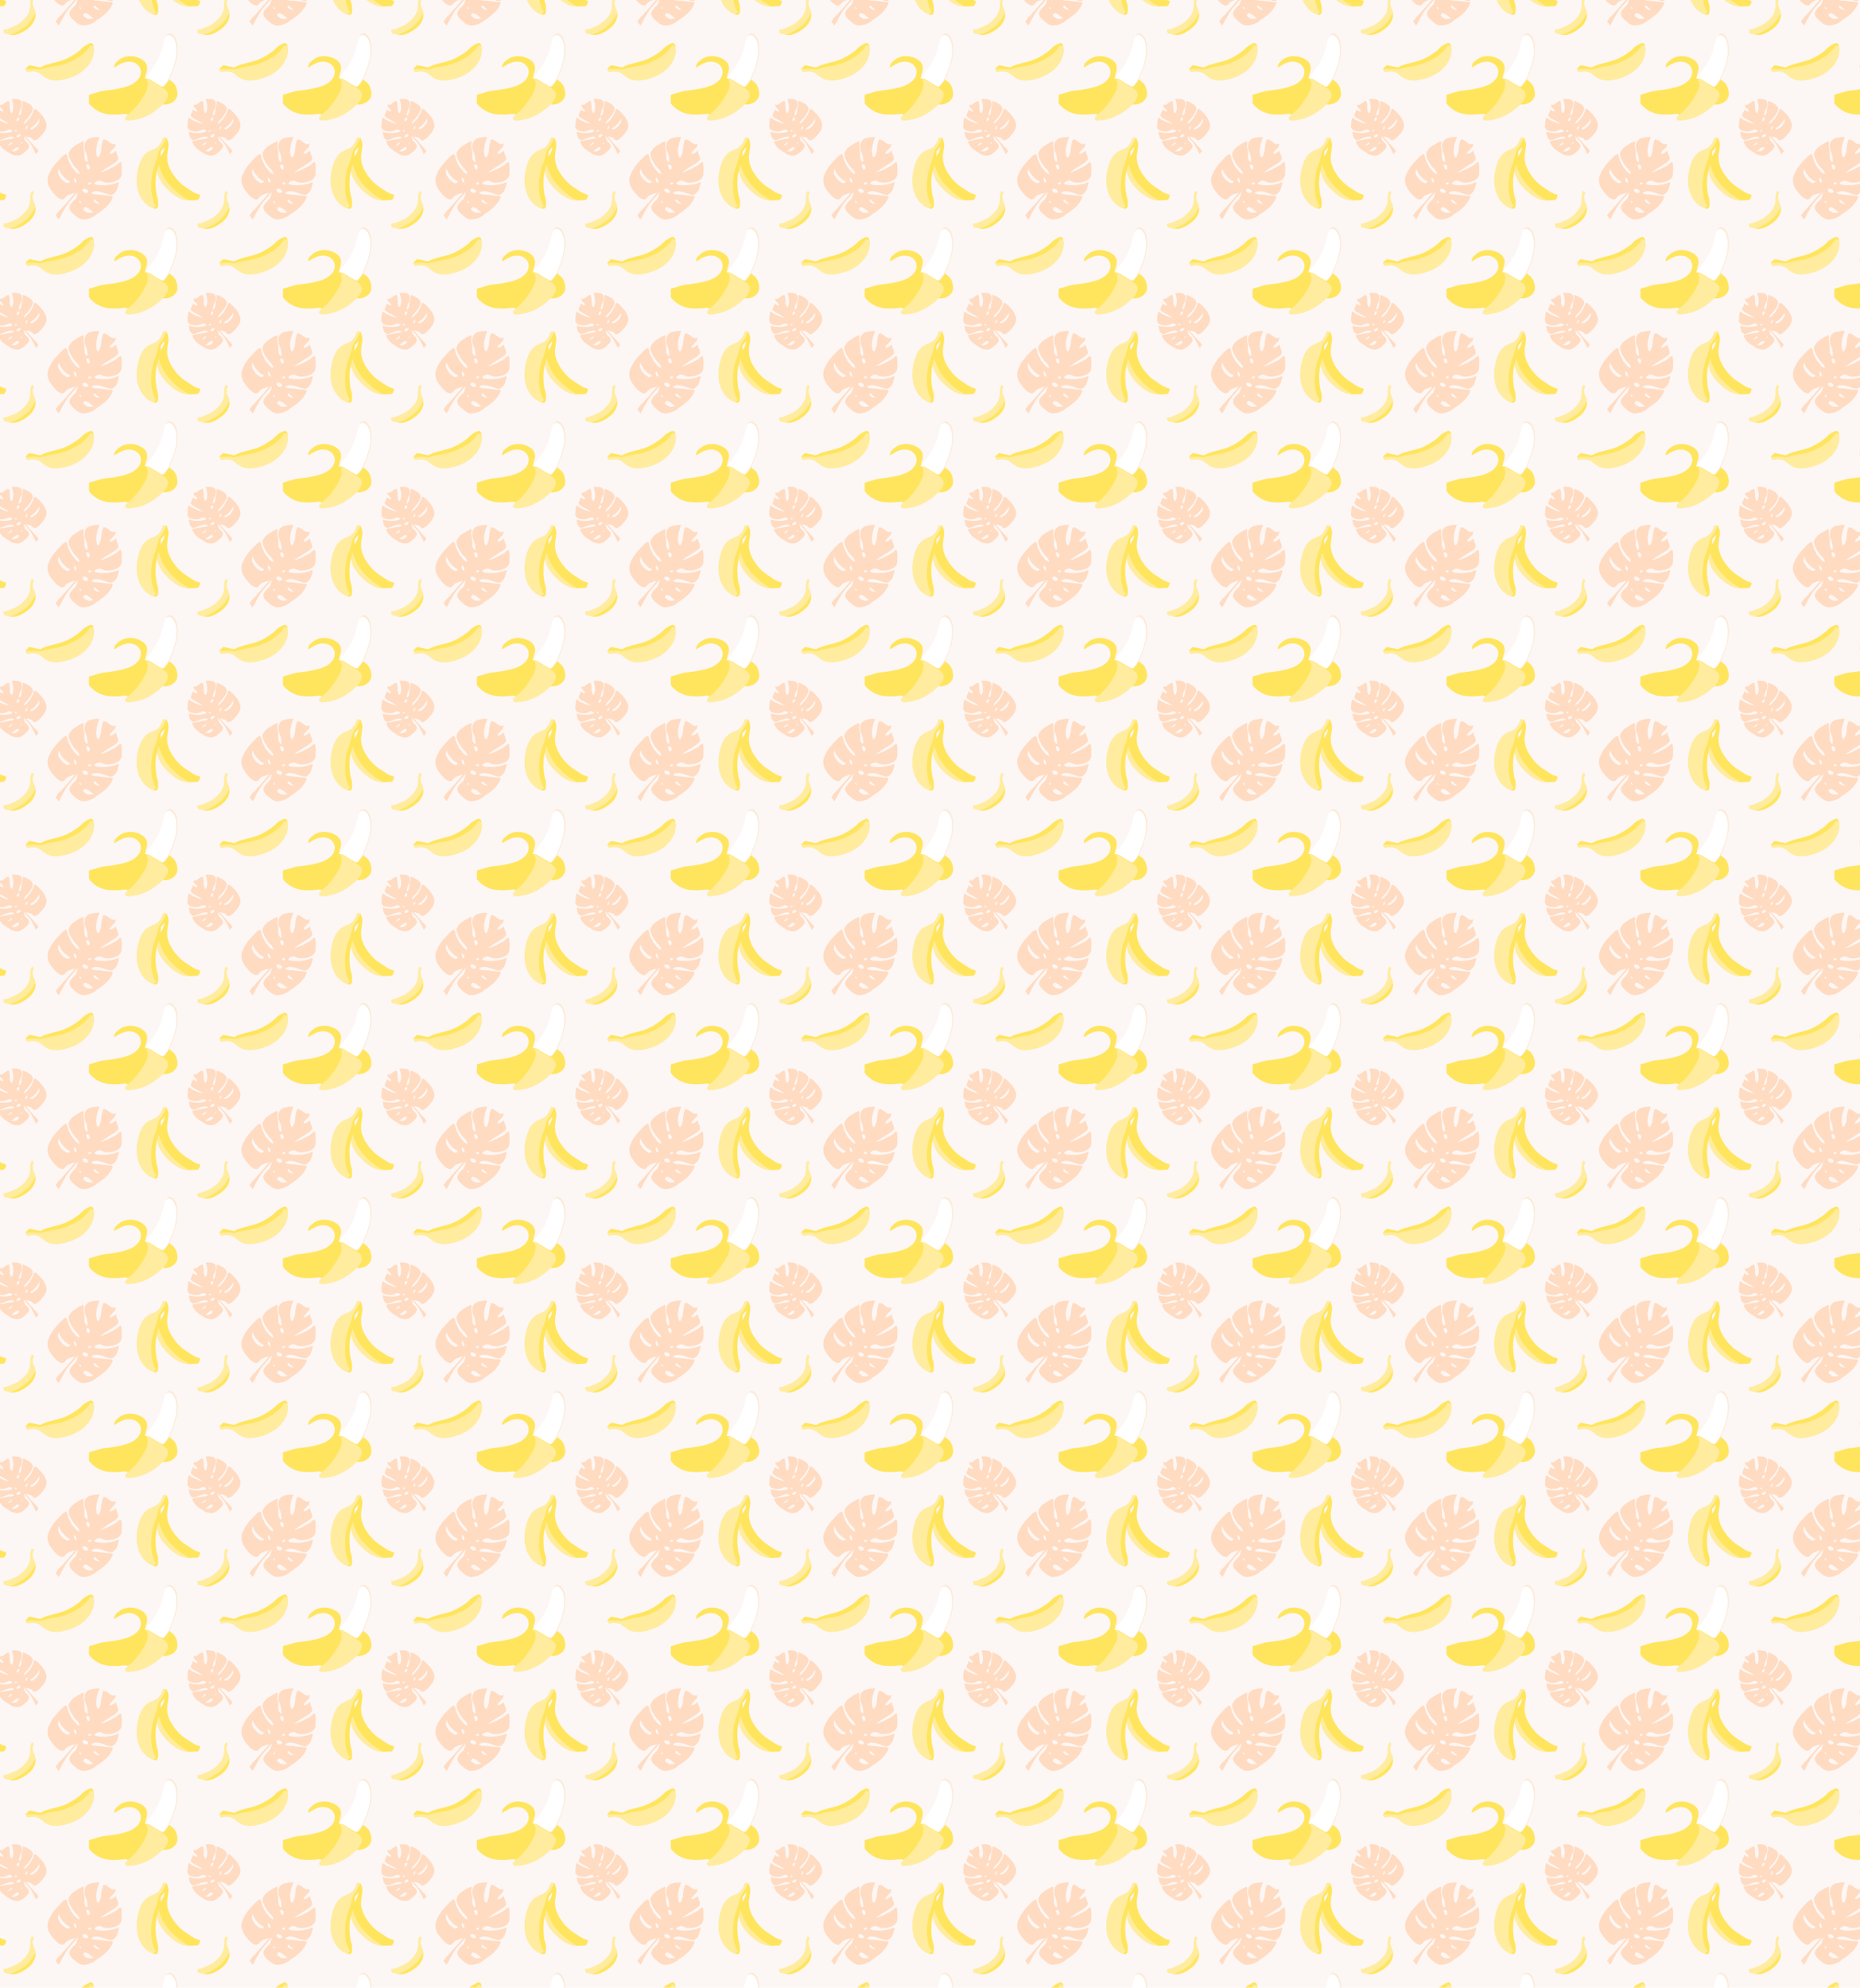 <svg xmlns="http://www.w3.org/2000/svg" xmlns:xlink="http://www.w3.org/1999/xlink" viewBox="0 0 3045.43 3254.56"><defs><style>.cls-1{fill:none;}.cls-2{fill:#fcf7f5;}.cls-3{fill:#ffdbc1;}.cls-4{fill:#ffe55d;}.cls-5{fill:#ffec9e;}.cls-6{fill:#fcead5;}.cls-7{fill:#fff;}.cls-8{fill:url(#New_Pattern_Swatch_13);}</style><pattern id="New_Pattern_Swatch_13" data-name="New Pattern Swatch 13" width="648" height="648" patternTransform="translate(55.72 -343.44) scale(0.49)" patternUnits="userSpaceOnUse" viewBox="0 0 648 648"><rect class="cls-1" width="648" height="648"/><rect class="cls-2" width="648" height="648"/><path class="cls-3" d="M95.36,97.35c-3.22,4.48-7.46,8-11.31,11.85-4.37,4.39-7.4,9.77-11.15,14.62a2,2,0,0,0,.31,3c3,2.26,4.75,5.47,6.63,8.58,1.76,2.91,2.61,3,4.39.15,3.74-6,6.69-12.5,10-18.75,2.79-5.23,6.22-10.17,8.93-15.38,9.58-18.4,24.44-32.55,37.5-48.16,1.83-2.18,3.63-4.38,5.78-7-.32,2.32-.28,4.35-.9,6.16-1.65,4.9-2.86,9.95-5.12,14.65a15.42,15.42,0,0,1-3.67,4.71c-5.88,5.38-11.55,10.94-15.54,18-1.84,3.24-3.34,7.07-2.64,10.27.68,3,1.57,6.49,3.66,9.34a54.64,54.64,0,0,0,10.45,11.39c5.36,4.16,9.87,9.32,16.06,12.52,5.06,2.61,10,5.09,15.88,4.94,14.3-.38,27.17-5.15,39-12.83,2.36-1.52,3.76-4.28,6.43-5.5a4.5,4.5,0,0,1,2.75-1.58l0-.06a229.31,229.31,0,0,0,25.09-18.9c1.87-1.61,3.63-3.36,5.44-5l1.55-1.68,3.36-4,3.91-5c3.9-5.7,7.87-11.36,10.26-17.93,1.64-4.5,1-5.72-3.78-6.13-9.46-.83-18.92-1.6-28.34-2.8a234.15,234.15,0,0,0-25.79-2.3,25.92,25.92,0,0,1-11-3.07c-.77-.39-2.09-.49-2-1.75.1-1,1.07-1.51,1.92-2a27.47,27.47,0,0,1,16.82-3.71,82.07,82.07,0,0,1,21,4.69c5.57,2.09,11.29,3.75,16.94,5.6,11.16,3.65,15.29,1.52,23.87-7.79,3.77-4.09,5.75-9.18,7.21-14.61,1.32-4.89,3-9.67,3.95-14.67.44-2.31-.44-3.33-2.82-3.07a5.09,5.09,0,0,0-1.88.58c-8,4.57-17,5.66-25.85,7.27-13.19,2.4-26.35,2-39.57.68a27.1,27.1,0,0,1-9.55-2.92c-2.1-1.06-1.75-2.13-.81-3.55,2.13-3.24,5.71-4.4,8.91-6.06,5.32-2.75,10.68-1.57,15.49.89,9.78,5,19.94,5,30.31,3.24A64,64,0,0,0,279.25,7,27.38,27.38,0,0,0,292.63-11.2a2.85,2.85,0,0,1-.17-2.85l.05-.21c0-.24.07-.49.11-.73l.21,0-.21.07a.58.58,0,0,1,.19-.85q0-6.32-.07-12.61l0-.88h0c-.34-.6-.09-.72.48-.58a.5.5,0,0,1,.19-.24l-.08-.9v0c-1-2.35,0-4.77-.27-7.15a.32.32,0,0,1-.13-.38,26.61,26.61,0,0,1-.39-3.54c0-2-1-4-.06-6.08v.06c-1-.79-.79-1.88-.74-2.92-1.41-2.79-2.43-3.1-5-1.71-3.65,2-6.31,5.12-9.45,7.68-6,4.94-13.17,7.81-19.91,11.44-1.58.85-3.17,1.67-4.75,2.5a11.38,11.38,0,0,1-5.21,2.52.37.37,0,0,1-.36.24.54.54,0,0,1-.77.25h0A4.14,4.14,0,0,1,243.85-27a.44.44,0,0,1-.37.23l-.82.32a.38.38,0,0,1-.34.22l-.86.34a.27.27,0,0,1-.3.19l-.88.33-.71.59a.49.49,0,0,1-.77.2h0l-.7.18-1.26.43a1.61,1.61,0,0,1-1.51.5l-.24.09-.07,0-1.36.48a10.57,10.57,0,0,1-4.42,1.72.38.38,0,0,1-.4.2c-1.86.87-3.71,1.76-6.12,1.41A13,13,0,0,1,228-23.71l.63-.48,6.9-4.9,0,0a8.58,8.58,0,0,1,3.66-2.5c7.47-5,15.39-9.36,22.84-14.46,3.92-2.68,8.33-4.78,11.79-8,4-3.73,9.24-7.06,7.43-14a66.77,66.77,0,0,0-2.79-9c-1.61-3.85-3.62-7.56-3.51-11.9,0-1.08-.8-1.5-1.51-1.86s-1.39.13-2,.74A32.16,32.16,0,0,1,258-81.73a11.52,11.52,0,0,1-2.8.51c-2.34.13-3.08-.81-2.11-2.9a20.65,20.65,0,0,1,6.48-8.47c1.76-1.28,2.94-3.33,4.44-5a45.58,45.58,0,0,1,5.14-4.77c1.29-1,2.53-2.27,2.3-4.3-.25-2.22,1.15-4.11,1.48-6.24s-.28-2.59-2.12-1.81c-6.2,2.67-11.36.69-16.42-3.17-4.54-3.46-9-7.07-14.27-9.51-.61-.28-1.22-.55-1.84-.8-5.18-2.11-7.15-1.32-8.74,3.88A137.9,137.9,0,0,0,224.31-95a58.76,58.76,0,0,1-6.44,22.23c-.76,1.48-1.42,3.43-3.55,3.31-2.32-.12-3.52-1.85-4.13-3.88a61.78,61.78,0,0,1-2-25.35,133.47,133.47,0,0,1,9.49-35.43c.56-1.35.72-2.3-.35-3.31l-12,.51-.78,0c-5.68,1.06-11.42,1.8-17,3.41l-.59.22c-6.55,1.72-10.76,6.48-14.89,11.36l-.56,1c-3,7.51-3.41,15.27-2.23,23.18v0l.24,1.23v0l.18.85v0l.78,2.75,0,.06q.85,2.37,1.73,4.74a3.07,3.07,0,0,1,.84,1.84l.49,1.3v0a10.71,10.71,0,0,1,1.56,4.41v0a1.2,1.2,0,0,1,.4,1.23h0a2.59,2.59,0,0,1,.59,2l.18.77a4.26,4.26,0,0,1,.67,2.84h0a3.62,3.62,0,0,1,.45,2.39l-.19-.09.19.1a5.83,5.83,0,0,1,.47,2.88,32.65,32.65,0,0,1,.8,8.24c0,2.2.84,5.88-.92,6.24-2.44.51-4.54-2.26-6-4.57-.21-.32-.4-.65-.59-1-2.94-4.92-2.93-10.35-2.72-15.82a1.28,1.28,0,0,1,0-1.31l.19-.14-.2.13a6.25,6.25,0,0,1-.06-3.24v0l-.27-4.45,0-.06-.07-.78.15,0h-.16l0-.8.14-.12-.16.1a2.16,2.16,0,0,1-.06-1.71l0-.62v-1c-.09-.46.1-.62.55-.52l-.07-.06c-1.36-.45-.62-1.62-.84-2.46l-.19-1.28,0-.23-.1-1v0l-.2-.77.14-.09-.16.06L166.82-97l-.13-.65a39,39,0,0,1-.6-18v0l-.13-2h0c0-.32-.08-.65-.11-1-.1-.63-.21-1.26-.28-1.89-.25-2.21-1.23-3.21-3.48-2.15-3.45,2.36-7.31,3.92-11,5.83l-1.08.61-13.27,8.19-.68.47-.43.39a6.33,6.33,0,0,1-1.07.94c-7.52,4.13-12.27,10.83-16.6,17.91-2.5,4.08-2.81,8.51-1.75,13.06,1.94,8.3,5.59,15.88,10,23.14,4.83,8,10.18,15.49,17.1,21.9a32.83,32.83,0,0,1,8.16,12.76c.4,1.06.87,2.46,0,3.29s-2.18,0-3.16-.49a31,31,0,0,1-12.26-10.2,88.25,88.25,0,0,0-8.64-10.35c-1.69-1.76-2.55-3.93-3.6-6-2.21-4.47-4.42-8.94-6.73-13.36C114.35-60,113-65.78,111.7-71.58c-.61-2.68-.93-5.48-3.19-7.54-1.45-1.32-2.56-1.37-4.29-.38-6.94,4-12.31,9.76-17.69,15.48C78.31-55.28,70-46.61,63.07-36.77A133.11,133.11,0,0,0,46.92-5.49,39.28,39.28,0,0,0,45.71.69l0,0C44.06,13.51,47.3,25.19,54.31,35.9A140.36,140.36,0,0,0,77,62.9l1,.79a77.15,77.15,0,0,0,6.64,4.54c6.63,3.63,13.76,5.41,19.9-3.25a23.32,23.32,0,0,1,8.18-7.09,2,2,0,0,1,1.59-1l1.12-.56a1.24,1.24,0,0,1,1.2-.51,15.29,15.29,0,0,1,5.16-1.82h0c5.34-2.89,11.58-2.87,16.94-5.8-13.48,14.9-25.86,30.41-39.61,44.69-.87,1-1.74,2.1-2.62,3.14ZM81.66-31.35a7.13,7.13,0,0,1,2.48,3.74c2.72,6.5,5.86,12.69,10.63,18C100-3.84,104.83,2.46,112,6.24a52.35,52.35,0,0,1,6.32,4c2.84,2.06,2.68,3.26-.34,4.89-4.67,2.51-9.08,2.54-13.22-1.15a21.61,21.61,0,0,0-3.27-2.34c-10-6-15.33-15.55-20.28-25.48a7.77,7.77,0,0,1-.74-3.05C80.23-21.69,81.3-26.33,81.66-31.35Zm85.67,139.76c-1.46-1.39-3.55-2.43-2.72-4.72a17.4,17.4,0,0,1,2.88-5.55A3.43,3.43,0,0,1,171,96.66c2.76.74,5.6,1.34,8.12,2.8,6.5,3.76,11.76,9.18,17.94,13.38,1.12.76,1.26,1.38-.31,1.78A42.89,42.89,0,0,1,181.12,116C175.38,115.34,171.81,111,167.33,108.41Zm-.86-61.24a13.42,13.42,0,0,1-3.54-3.94c-2-3.79.3-8,4.53-7.75,5.1.31,9.77,2,12.65,6.7a4.68,4.68,0,0,1-2.76,7.13C173.4,50.31,169.54,50.15,166.47,47.17Zm9-91.48c1.63-2,4.5-2,6.9.16,3.6,3.22,5,7.15,3.6,11.91-.51,1.68-1.17,3.45-3.09,3.74A4.69,4.69,0,0,1,178-30.85a30.81,30.81,0,0,1-3.51-10A4.15,4.15,0,0,1,175.48-44.31ZM219.76,85.93c-7.42.39-13-2.11-18.08-6.2a9.13,9.13,0,0,1-2-2.42c-1.35-2.28-.13-4.25,1.37-5.66,1.32-1.23,2.25.67,3.16,1.37C209.35,77,213.85,81.76,219.76,85.93ZM137.45,14.19c-3.38-3.22-4.26-8-3.71-13.15.1-.88-.09-2.08,1.07-2.39s1.81.49,2.47,1.19c3.47,3.73,4.69,8.25,4.59,13.21a2.28,2.28,0,0,1-1.26,2.37C139.49,15.92,138.79,15.38,137.45,14.19ZM182,16.48c2-2.26,6.54-3.18,8.2-1.51,1.42,1.42,1.08,3,0,4.4-1.73,2.26-6.29,3-8,1.2C181,19.42,180.53,18,182,16.48Zm-29.53,58.7c1.66,1.47,3.44,2.77,4.53,4.71.65,1.15.77,2.54-.36,3.4s-2-.29-2.74-.89C151.63,80.61,151.17,78.22,152.48,75.18Z"/><path class="cls-3" d="M95.36,745.35c-3.22,4.48-7.46,8-11.31,11.85-4.37,4.39-7.4,9.77-11.15,14.62a2,2,0,0,0,.31,3c3,2.26,4.75,5.47,6.63,8.58,1.76,2.91,2.61,3,4.39.15,3.74-6,6.69-12.5,10-18.75,2.79-5.23,6.22-10.17,8.93-15.38,9.58-18.4,24.44-32.55,37.5-48.16,1.83-2.18,3.63-4.38,5.78-7-.32,2.32-.28,4.35-.9,6.16-1.65,4.9-2.86,10-5.12,14.65a15.42,15.42,0,0,1-3.67,4.71c-5.88,5.38-11.55,10.94-15.54,18-1.84,3.24-3.34,7.07-2.64,10.27.68,3,1.57,6.49,3.66,9.34a54.64,54.64,0,0,0,10.45,11.39c5.36,4.16,9.87,9.32,16.06,12.52,5.06,2.61,10,5.09,15.88,4.94,14.3-.38,27.17-5.15,39-12.83,2.36-1.52,3.76-4.28,6.43-5.5a4.5,4.5,0,0,1,2.75-1.58l0-.06a229.31,229.31,0,0,0,25.09-18.9c1.87-1.61,3.63-3.36,5.44-5l1.55-1.68,3.36-4,3.91-5c3.9-5.7,7.87-11.36,10.26-17.93,1.64-4.5,1-5.72-3.78-6.13-9.46-.83-18.92-1.6-28.34-2.8a234.15,234.15,0,0,0-25.79-2.3,25.92,25.92,0,0,1-11-3.07c-.77-.39-2.09-.49-2-1.75.1-1,1.07-1.51,1.92-2a27.47,27.47,0,0,1,16.82-3.71,82.07,82.07,0,0,1,21,4.69c5.57,2.09,11.29,3.75,16.94,5.6,11.16,3.65,15.29,1.52,23.87-7.79,3.77-4.09,5.75-9.18,7.21-14.61,1.32-4.89,3-9.67,3.95-14.67.44-2.31-.44-3.33-2.82-3.07a5.09,5.09,0,0,0-1.88.58c-8,4.57-17,5.66-25.85,7.27-13.19,2.4-26.35,2-39.57.68a27.1,27.1,0,0,1-9.55-2.92c-2.1-1.06-1.75-2.13-.81-3.55,2.13-3.24,5.71-4.4,8.91-6.06,5.32-2.75,10.68-1.57,15.49.89,9.78,5,19.94,5,30.31,3.24A64,64,0,0,0,279.25,655a27.38,27.38,0,0,0,13.38-18.16,2.85,2.85,0,0,1-.17-2.85l.05-.21c0-.24.07-.49.11-.73l.21,0-.21.07a.58.58,0,0,1,.19-.85q0-6.31-.07-12.61l0-.88h0c-.34-.6-.09-.72.48-.58a.5.5,0,0,1,.19-.24l-.08-.9v0c-1-2.35,0-4.77-.27-7.15a.32.32,0,0,1-.13-.38,26.61,26.61,0,0,1-.39-3.54c0-2-1-4.05-.06-6.08v.06c-1-.79-.79-1.88-.74-2.92-1.41-2.79-2.43-3.1-5-1.71-3.65,2-6.31,5.12-9.45,7.68-6,4.94-13.17,7.81-19.91,11.44-1.58.85-3.17,1.67-4.75,2.5a11.38,11.38,0,0,1-5.21,2.52.37.37,0,0,1-.36.24.54.54,0,0,1-.77.25h0a4.14,4.14,0,0,1-2.42,1.06.44.44,0,0,1-.37.23l-.82.32a.38.38,0,0,1-.34.22l-.86.34a.27.27,0,0,1-.3.19l-.88.33-.71.59a.49.49,0,0,1-.77.2h0l-.7.18-1.26.43a1.61,1.61,0,0,1-1.51.5l-.24.09-.07,0-1.36.48a10.57,10.57,0,0,1-4.42,1.72.38.38,0,0,1-.4.2c-1.86.87-3.71,1.76-6.12,1.41a13,13,0,0,1,5.22-4.16l.63-.48,6.9-4.9,0,0a8.58,8.58,0,0,1,3.66-2.5c7.47-5,15.39-9.36,22.84-14.46,3.92-2.68,8.33-4.78,11.79-8,4-3.73,9.24-7.06,7.43-14a66.77,66.77,0,0,0-2.79-9c-1.61-3.85-3.62-7.56-3.51-11.9,0-1.08-.8-1.5-1.51-1.86s-1.39.13-2,.74A32.16,32.16,0,0,1,258,566.27a11.52,11.52,0,0,1-2.8.51c-2.34.13-3.08-.81-2.11-2.9a20.65,20.65,0,0,1,6.48-8.47c1.76-1.28,2.94-3.33,4.44-5a45.58,45.58,0,0,1,5.14-4.77c1.29-1,2.53-2.27,2.3-4.3-.25-2.22,1.15-4.11,1.48-6.24s-.28-2.59-2.12-1.81c-6.2,2.67-11.36.69-16.42-3.17-4.54-3.46-9-7.07-14.27-9.51-.61-.28-1.22-.55-1.84-.8-5.18-2.11-7.15-1.32-8.74,3.88A137.9,137.9,0,0,0,224.31,553a58.76,58.76,0,0,1-6.44,22.23c-.76,1.48-1.42,3.43-3.55,3.31-2.32-.12-3.52-1.85-4.13-3.88a61.78,61.78,0,0,1-2-25.35,133.47,133.47,0,0,1,9.49-35.43c.56-1.35.72-2.3-.35-3.31l-12,.51-.78.05c-5.68,1.06-11.42,1.8-17,3.41l-.59.22c-6.55,1.72-10.76,6.48-14.89,11.36l-.56,1c-3,7.51-3.41,15.27-2.23,23.18v0l.24,1.23v0l.18.85v0l.78,2.75,0,.06q.85,2.37,1.73,4.74a3.07,3.07,0,0,1,.84,1.84l.49,1.3v0a10.71,10.71,0,0,1,1.56,4.41v-.05a1.2,1.2,0,0,1,.4,1.23h0a2.59,2.59,0,0,1,.59,2l.18.77a4.26,4.26,0,0,1,.67,2.84h0a3.62,3.62,0,0,1,.45,2.39l-.19-.09.19.1a5.83,5.83,0,0,1,.47,2.88,32.65,32.65,0,0,1,.8,8.24c0,2.2.84,5.88-.92,6.24-2.44.51-4.54-2.26-6-4.57-.21-.32-.4-.65-.59-1-2.94-4.92-2.93-10.35-2.72-15.82a1.28,1.28,0,0,1,0-1.31l.19-.14-.2.13a6.25,6.25,0,0,1-.06-3.24v0l-.27-4.45,0-.06-.07-.78.15,0h-.16l0-.8.14-.12-.16.1a2.16,2.16,0,0,1-.06-1.71l0-.62v-1c-.09-.46.1-.62.55-.52l-.07-.06c-1.36-.45-.62-1.62-.84-2.46l-.19-1.28,0-.23-.1-1v.05l-.2-.77.14-.09-.16.06-.27-1.29-.13-.65a39,39,0,0,1-.6-18v0l-.13-2h0c0-.32-.08-.65-.11-1-.1-.63-.21-1.26-.28-1.89-.25-2.21-1.23-3.21-3.48-2.15-3.45,2.36-7.31,3.92-11,5.83l-1.08.61-13.27,8.19-.68.47-.43.39a6.33,6.33,0,0,1-1.07.94c-7.52,4.13-12.27,10.83-16.6,17.91-2.5,4.08-2.81,8.51-1.75,13.06,1.94,8.3,5.59,15.88,10,23.14,4.83,8,10.18,15.49,17.1,21.9a32.83,32.83,0,0,1,8.16,12.76c.4,1.06.87,2.46,0,3.29s-2.18,0-3.16-.49a31,31,0,0,1-12.26-10.2,88.25,88.25,0,0,0-8.64-10.35c-1.69-1.76-2.55-3.93-3.6-6-2.21-4.47-4.42-8.94-6.73-13.36-2.8-5.34-4.11-11.12-5.45-16.92-.61-2.68-.93-5.48-3.19-7.54-1.45-1.32-2.56-1.37-4.29-.38-6.94,4-12.31,9.76-17.69,15.48-8.22,8.74-16.52,17.41-23.46,27.25a133.11,133.11,0,0,0-16.15,31.28,39.28,39.28,0,0,0-1.21,6.18l0,0c-1.63,12.84,1.61,24.52,8.62,35.23A140.36,140.36,0,0,0,77,710.9l1,.79a77.15,77.15,0,0,0,6.64,4.54c6.63,3.63,13.76,5.41,19.9-3.25a23.32,23.32,0,0,1,8.18-7.09,2,2,0,0,1,1.59-.95l1.12-.56a1.24,1.24,0,0,1,1.2-.51,15.29,15.29,0,0,1,5.16-1.82h0c5.34-2.89,11.58-2.87,16.94-5.8-13.48,14.9-25.86,30.41-39.61,44.69-.87,1.05-1.74,2.1-2.62,3.14Zm-13.7-128.7a7.13,7.13,0,0,1,2.48,3.74c2.72,6.5,5.86,12.69,10.63,18,5.27,5.81,10.06,12.11,17.21,15.89a52.35,52.35,0,0,1,6.32,4c2.84,2.06,2.68,3.26-.34,4.89-4.67,2.51-9.08,2.54-13.22-1.15a21.61,21.61,0,0,0-3.27-2.34c-10-6-15.33-15.55-20.28-25.48a7.77,7.77,0,0,1-.74-3C80.23,626.31,81.3,621.67,81.66,616.65Zm85.67,139.76c-1.46-1.39-3.55-2.43-2.72-4.72a17.4,17.4,0,0,1,2.88-5.55,3.43,3.43,0,0,1,3.51-1.48c2.76.74,5.6,1.34,8.12,2.8,6.5,3.76,11.76,9.18,17.94,13.38,1.12.76,1.26,1.38-.31,1.78A42.89,42.89,0,0,1,181.12,764C175.38,763.34,171.81,759,167.33,756.41Zm-.86-61.24a13.42,13.42,0,0,1-3.54-3.94c-2-3.79.3-8,4.53-7.75,5.1.31,9.77,2,12.65,6.7a4.68,4.68,0,0,1-2.76,7.13C173.4,698.31,169.54,698.15,166.47,695.17Zm9-91.48c1.63-2,4.5-2,6.9.16,3.6,3.22,5,7.15,3.6,11.91-.51,1.68-1.17,3.45-3.09,3.74a4.69,4.69,0,0,1-4.89-2.35,30.81,30.81,0,0,1-3.51-10A4.15,4.15,0,0,1,175.48,603.69Zm44.28,130.24c-7.42.39-13-2.11-18.08-6.2a9.13,9.13,0,0,1-2-2.42c-1.35-2.28-.13-4.25,1.37-5.66,1.32-1.23,2.25.67,3.16,1.37C209.35,725,213.85,729.76,219.76,733.93Zm-82.31-71.74c-3.38-3.22-4.26-8-3.71-13.15.1-.88-.09-2.08,1.07-2.39s1.81.49,2.47,1.19c3.47,3.73,4.69,8.25,4.59,13.21a2.28,2.28,0,0,1-1.26,2.37C139.49,663.92,138.79,663.38,137.45,662.19ZM182,664.48c2-2.26,6.54-3.18,8.2-1.51,1.42,1.42,1.08,3,0,4.4-1.73,2.26-6.29,3-8,1.2C181,667.42,180.53,666,182,664.48Zm-29.53,58.7c1.66,1.47,3.44,2.77,4.53,4.71.65,1.15.77,2.54-.36,3.4s-2-.29-2.74-.89C151.63,728.61,151.17,726.22,152.48,723.18Z"/><path class="cls-3" d="M-.76,539.16l-1.7-2c-9-9.12-17-19.19-25.81-28.75,3.69,1.71,8.18,1.32,11.85,3h0a9.64,9.64,0,0,1,3.6,1,.8.8,0,0,1,.84.28l.77.32a1.19,1.19,0,0,1,1.08.57A12.87,12.87,0,0,1-4.7,518c3.9,5.66,9.15,4,14.15,1,1.76-1,3.37-2.37,5.05-3.57l.75-.61a126.67,126.67,0,0,0,18-20.22c5.7-7.89,8.75-16.24,8.36-25.1l0,0a23.42,23.42,0,0,0-.49-4.24,74.72,74.72,0,0,0-9.72-20.83c-4.4-6.44-9.86-12-15.24-17.57-3.53-3.66-7-7.35-11.81-9.72a2.39,2.39,0,0,0-3.11.53c-1.75,1.57-2.15,3.54-2.76,5.45a55,55,0,0,1-4.95,12.13c-1.94,3.23-3.8,6.48-5.67,9.73a19.81,19.81,0,0,1-3,4.43A79.73,79.73,0,0,0-22,457.19a28.16,28.16,0,0,1-9.45,7.86c-.73.39-1.68,1.16-2.31.54s-.11-1.54.24-2.3a28.65,28.65,0,0,1,6.66-9.39,89.61,89.61,0,0,0,13.65-16.32,66.49,66.49,0,0,0,8.6-16.75c1-3.24,1.09-6.31-.46-9-2.69-4.67-5.7-9.05-10.87-11.48a3.28,3.28,0,0,1-.71-.58l-.29-.25-.46-.29-9-4.9-.75-.36a60,60,0,0,1-7.57-3.39c-1.56-.61-2.32.15-2.63,1.71-.09.44-.21.89-.32,1.33,0,.23-.09.46-.14.69h0L-38,395.7h0a27.21,27.21,0,0,1-1.53,12.61l-.14.46-.27.92-.11,0,.1.05-.19.55v0l-.13.71,0,.16-.21.9c-.22.6.25,1.37-.76,1.77l0,0c.33-.1.46,0,.36.33l-.06.73,0,.44a1.53,1.53,0,0,1-.15,1.19l-.11-.06.1.08-.09.56h-.11l.11,0-.1.55v0l-.46,3.12v0a4.33,4.33,0,0,1-.24,2.26l-.14-.08.14.09a.88.88,0,0,1-.06.91c-.18,3.8-.5,7.59-2.92,11.2-.16.24-.31.49-.48.72-1.23,1.7-2.91,3.76-4.64,3.56-1.24-.15-.42-2.77-.28-4.3a23.61,23.61,0,0,1,1.08-5.79,4.3,4.3,0,0,1,.52-2l.14-.09-.15.08a2.82,2.82,0,0,1,.47-1.7h0a3.3,3.3,0,0,1,.66-2l.18-.55a2.08,2.08,0,0,1,.54-1.42h0a.9.9,0,0,1,.36-.87v0a8.76,8.76,0,0,1,1.39-3.17v0l.44-.94a2.5,2.5,0,0,1,.72-1.33l1.53-3.41,0-.05.73-2v0l.17-.61v0l.26-.88v0c1.33-5.59,1.5-11-.19-16l-.34-.68c-2.68-3.15-5.43-6.21-10-7l-.42-.12c-3.91-.78-8-1-12-1.34h-.56l-8.59.38A1.83,1.83,0,0,0-74.1,386a81.19,81.19,0,0,1,4.68,24.14,44.32,44.32,0,0,1-3,17.8,4.15,4.15,0,0,1-3.21,3c-1.54.21-1.9-1.11-2.35-2.1a35.25,35.25,0,0,1-3.29-15.11,86.6,86.6,0,0,0-2-20.14c-.84-3.53-2.21-4-6.07-2.18-.46.22-.92.44-1.37.68-3.93,2-7.38,4.81-10.87,7.5-3.87,3-7.71,4.7-12,3.21-1.27-.43-1.74,0-1.64,1.39s1,2.7.69,4.26a2.7,2.7,0,0,0,1.4,2.87,23.85,23.85,0,0,1,3.41,3c1,1.06,1.7,2.42,2.89,3.21a11.29,11.29,0,0,1,4.16,5.51c.57,1.4,0,2.1-1.7,2.15a7.69,7.69,0,0,1-2-.19,18.57,18.57,0,0,1-9.12-5.06c-.38-.39-.81-.71-1.38-.39s-1.16.64-1.2,1.39c-.18,3-1.86,5.73-3.25,8.51a52.31,52.31,0,0,0-2.57,6.46c-1.73,5,1.86,7,4.5,9.33,2.3,2.05,5.34,3.25,8,4.88,5.06,3.1,10.51,5.62,15.58,8.69a4.9,4.9,0,0,1,2.49,1.52h0l4.67,3,.43.3a7.3,7.3,0,0,1,3.5,2.58,6.87,6.87,0,0,1-4.32-.61.22.22,0,0,1-.27-.11,6.74,6.74,0,0,1-3.08-.93l-1-.25,0,0-.17-.05a1,1,0,0,1-1-.26l-.89-.22-.49-.08h0c-.24.14-.42.13-.54-.09l-.48-.37-.61-.18a.16.16,0,0,1-.21-.12l-.59-.18a.22.22,0,0,1-.23-.13l-.58-.17a.27.27,0,0,1-.25-.14,2.57,2.57,0,0,1-1.68-.59h0a.36.36,0,0,1-.54-.13.23.23,0,0,1-.25-.14,6.9,6.9,0,0,1-3.59-1.44c-1.09-.49-2.19-1-3.27-1.46-4.63-2.12-9.61-3.69-13.65-6.76-2.1-1.6-3.83-3.64-6.34-4.79-1.77-.81-2.52-.53-3.71,1.5a2.39,2.39,0,0,1-.71,2.09v0c.55,1.36-.3,2.83-.41,4.24a20.32,20.32,0,0,1-.5,2.49.28.28,0,0,1-.12.28c-.34,1.67.24,3.3-.63,5v0l-.11.63a.34.34,0,0,1,.13.16c.41-.14.59-.07.3.37h0l-.07.62q-.42,4.4-.82,8.8c.22.13.23.33.08.58l-.14,0,.15,0,0,.51,0,.14a2,2,0,0,1-.3,2A15.2,15.2,0,0,0-127,488.16,40.76,40.76,0,0,0-111.8,492c7.36.59,14.68,0,22-4.1,3.62-2,7.55-3.16,11.21-1.57,2.21,1,4.72,1.56,6.06,3.68.59.94.77,1.66-.8,2.53a23.2,23.2,0,0,1-7.07,2.62c-9.6,1.74-19.1,2.81-28.46,1.94-6.29-.58-12.68-.8-18.17-3.5a3.27,3.27,0,0,0-1.33-.28c-1.7,0-2.39.72-2.22,2.31.38,3.43,1.3,6.66,2,10,.73,3.7,1.84,7.12,4.31,9.75,5.61,6,8.45,7.2,16.72,4,4.18-1.64,8.41-3.15,12.54-4.94a69.19,69.19,0,0,1,15.4-4.56,18.67,18.67,0,0,1,11.9,1.57c.58.28,1.25.56,1.26,1.27,0,.87-1,1-1.53,1.34a22,22,0,0,1-8.12,2.81A186.69,186.69,0,0,0-94.84,520c-6.87,1.42-13.73,2.53-20.59,3.68-3.47.58-4,1.47-3.1,4.51,1.33,4.43,3.83,8.14,6.3,11.88l2.51,3.21,2.18,2.6,1,1.07c1.2,1.07,2.36,2.17,3.61,3.19A130.07,130.07,0,0,0-86,561.79l0,0a2.68,2.68,0,0,1,1.89.94c1.85.69,2.69,2.52,4.29,3.44a48.08,48.08,0,0,0,27.35,6.56c4.21-.25,7.94-2.28,11.75-4.41,4.65-2.61,8.22-6.49,12.33-9.71a50.23,50.23,0,0,0,8.23-8.58,20.21,20.21,0,0,0,3.2-6.74c.7-2.28-.15-4.85-1.28-7-2.44-4.67-6.19-8.2-10.1-11.59a8.44,8.44,0,0,1-2.35-3.07c-1.34-3.13-1.9-6.58-2.8-9.9a22,22,0,0,1-.26-4.24c1.38,1.67,2.55,3.09,3.73,4.5,8.46,10.09,18.3,19.06,24.08,31.31,1.63,3.47,3.8,6.7,5.5,10.17,2,4.16,3.75,8.49,6.08,12.47,1.1,1.89,1.72,1.77,3.17-.37s3-4.63,5.3-6.39a1.4,1.4,0,0,0,.41-2.13c-2.41-3.15-4.26-6.72-7.15-9.52C4.82,545.1,2,542.91-.07,540Zm18.4-79.78a6,6,0,0,1-.72,2.17c-4.17,7.23-8.63,14.24-16.16,19a19.54,19.54,0,0,0-2.5,1.83c-3.21,2.83-6.38,3.07-9.59,1.61-2.08-.95-2.12-1.78.05-3.39a47.06,47.06,0,0,1,4.79-3.15c5.39-3.08,9.22-7.77,13.37-12.14a53.28,53.28,0,0,0,8.76-13.18,6.23,6.23,0,0,1,2-2.76C17.61,452.87,18.1,456,17.64,459.38ZM-63,558.25a31.26,31.26,0,0,1-11.17,0c-1.11-.18-1-.63-.12-1.23,4.71-3.3,8.83-7.4,13.74-10.43a28.37,28.37,0,0,1,6-2.44,2.15,2.15,0,0,1,2.44.82,9.8,9.8,0,0,1,1.74,3.69c.46,1.55-1.12,2.41-2.25,3.46C-56,554.14-58.81,557.42-63,558.25Zm6.78-46.77c-2.23-.36-3-2.76-1.55-4.8,2.36-3.45,5.83-4.92,9.52-5.45,3.06-.44,4.46,2.36,2.79,5.13a12.13,12.13,0,0,1-2.79,3A8.8,8.8,0,0,1-56.21,511.48Zm7.56-63a24.87,24.87,0,0,1-3.14,7.17,4,4,0,0,1-3.66,1.94c-1.36-.09-1.74-1.28-2-2.42-.73-3.23.53-6.07,3.32-8.53,1.86-1.63,3.93-1.82,5-.53A2.51,2.51,0,0,1-48.65,448.44ZM-77,529.66c.7-.55,1.49-1.93,2.36-1.15a2.71,2.71,0,0,1,.64,3.86,8.26,8.26,0,0,1-1.58,1.81c-3.87,3.16-8.08,5.25-13.4,5.43C-84.48,536.34-80.95,532.75-77,529.66Zm49.34-44.06c-.77-.28-.81-.91-.76-1.57a14.51,14.51,0,0,1,4.11-9.5c.51-.53,1.12-1.1,1.85-1s.61,1,.62,1.61c.09,3.57-.84,6.94-3.47,9.39C-26.36,485.47-26.89,485.88-27.67,485.6Zm-30.26,6.13c-1.38,1.33-4.62,1.13-5.73-.34a2.12,2.12,0,0,1,.28-3.07c1.3-1.27,4.55-.91,5.82.55C-56.59,489.83-57,490.86-57.93,491.73Zm16.59,41.4c-.59.47-1.32,1.28-2,.79s-.59-1.51-.05-2.35A17.41,17.41,0,0,1-39.86,528,4.14,4.14,0,0,1-41.34,533.13Z"/><path class="cls-3" d="M647.24,539.16l-1.7-2c-9-9.12-17-19.19-25.81-28.75,3.69,1.71,8.18,1.32,11.85,3h0a9.64,9.64,0,0,1,3.6,1,.8.8,0,0,1,.84.28l.77.32a1.19,1.19,0,0,1,1.08.57A12.87,12.87,0,0,1,643.3,518c3.9,5.66,9.15,4,14.15,1,1.76-1,3.37-2.37,5-3.57l.75-.61a126.67,126.67,0,0,0,18-20.22c5.7-7.89,8.75-16.24,8.36-25.1l0,0a23.42,23.42,0,0,0-.49-4.24,74.72,74.72,0,0,0-9.72-20.83c-4.4-6.44-9.86-12-15.24-17.57-3.53-3.66-7-7.35-11.81-9.72a2.39,2.39,0,0,0-3.11.53c-1.75,1.57-2.15,3.54-2.76,5.45a55,55,0,0,1-5,12.13c-1.94,3.23-3.8,6.48-5.67,9.73a19.81,19.81,0,0,1-3,4.43,79.73,79.73,0,0,0-6.86,7.74,28.16,28.16,0,0,1-9.45,7.86c-.73.39-1.68,1.16-2.31.54s-.11-1.54.24-2.3a28.65,28.65,0,0,1,6.66-9.39,89.61,89.61,0,0,0,13.65-16.32,66.49,66.49,0,0,0,8.6-16.75c1-3.24,1.09-6.31-.46-9-2.69-4.67-5.7-9.05-10.87-11.48a3.28,3.28,0,0,1-.71-.58l-.29-.25-.46-.29-9-4.9-.75-.36a60,60,0,0,1-7.57-3.39c-1.56-.61-2.32.15-2.63,1.71-.09.44-.21.89-.32,1.33,0,.23-.09.46-.14.69h0L610,395.7h0a27.21,27.21,0,0,1-1.53,12.61l-.14.46-.27.92-.11,0,.1.05-.19.55v0l-.13.71,0,.16-.21.9c-.22.6.25,1.37-.76,1.77l0,0c.33-.1.46,0,.36.33l-.06.73,0,.44a1.53,1.53,0,0,1-.15,1.19l-.11-.06.1.08-.09.56h-.11l.11,0-.1.55v0l-.46,3.12v0a4.33,4.33,0,0,1-.24,2.26l-.14-.08.14.09a.88.88,0,0,1-.06.91c-.18,3.8-.5,7.59-2.92,11.2-.16.24-.31.49-.48.72-1.23,1.7-2.91,3.76-4.64,3.56-1.24-.15-.42-2.77-.28-4.3a23.61,23.61,0,0,1,1.08-5.79,4.3,4.3,0,0,1,.52-2l.14-.09-.15.08a2.82,2.82,0,0,1,.47-1.7h0a3.3,3.3,0,0,1,.66-2l.18-.55a2.08,2.08,0,0,1,.54-1.42h0a.9.9,0,0,1,.36-.87v0a8.76,8.76,0,0,1,1.39-3.17v0l.44-.94a2.5,2.5,0,0,1,.72-1.33l1.53-3.41,0-.05.73-2v0l.17-.61v0l.26-.88v0c1.33-5.59,1.5-11-.19-16l-.34-.68c-2.68-3.15-5.43-6.21-10-7l-.42-.12c-3.91-.78-8-1-12-1.34h-.56l-8.59.38a1.83,1.83,0,0,0-.45,2.32,81.19,81.19,0,0,1,4.68,24.14,44.32,44.32,0,0,1-3,17.8,4.15,4.15,0,0,1-3.21,3c-1.54.21-1.9-1.11-2.35-2.1a35.25,35.25,0,0,1-3.29-15.11,86.6,86.6,0,0,0-2-20.14c-.84-3.53-2.21-4-6.07-2.18-.46.22-.92.44-1.37.68-3.93,2-7.38,4.81-10.87,7.5-3.87,3-7.71,4.7-12,3.21-1.27-.43-1.74,0-1.64,1.39s1,2.7.69,4.26a2.7,2.7,0,0,0,1.4,2.87,23.85,23.85,0,0,1,3.41,3c1,1.06,1.7,2.42,2.89,3.21a11.29,11.29,0,0,1,4.16,5.51c.57,1.4,0,2.1-1.7,2.15a7.69,7.69,0,0,1-2-.19,18.57,18.57,0,0,1-9.12-5.06c-.38-.39-.81-.71-1.38-.39s-1.16.64-1.2,1.39c-.18,3-1.86,5.73-3.25,8.51a52.31,52.31,0,0,0-2.57,6.46c-1.73,5,1.86,7,4.5,9.33,2.3,2.05,5.34,3.25,8,4.88,5.06,3.1,10.51,5.62,15.58,8.69a4.9,4.9,0,0,1,2.49,1.52h0l4.67,3,.43.3a7.3,7.3,0,0,1,3.5,2.58,6.87,6.87,0,0,1-4.32-.61.22.22,0,0,1-.27-.11,6.74,6.74,0,0,1-3.08-.93l-1-.25,0,0-.17-.05a1,1,0,0,1-1.05-.26l-.89-.22-.49-.08h0c-.24.14-.42.13-.54-.09l-.48-.37-.61-.18a.16.16,0,0,1-.21-.12l-.59-.18a.22.22,0,0,1-.23-.13l-.58-.17a.27.27,0,0,1-.25-.14,2.57,2.57,0,0,1-1.68-.59h0a.36.36,0,0,1-.54-.13.23.23,0,0,1-.25-.14,6.9,6.9,0,0,1-3.59-1.44c-1.09-.49-2.19-1-3.27-1.46-4.63-2.12-9.61-3.69-13.65-6.76-2.1-1.6-3.83-3.64-6.34-4.79-1.77-.81-2.52-.53-3.71,1.5a2.39,2.39,0,0,1-.71,2.09v0c.55,1.36-.3,2.83-.41,4.24a20.32,20.32,0,0,1-.5,2.49.28.28,0,0,1-.12.28c-.34,1.67.24,3.3-.63,5v0l-.11.63a.34.34,0,0,1,.13.16c.41-.14.59-.07.3.37h0l-.07.62q-.42,4.4-.82,8.8c.22.13.23.33.08.58l-.14,0,.15,0,0,.51,0,.14a2,2,0,0,1-.3,2A15.2,15.2,0,0,0,521,488.16,40.76,40.76,0,0,0,536.2,492c7.36.59,14.68,0,22-4.1,3.62-2,7.55-3.16,11.21-1.57,2.21,1,4.72,1.56,6.06,3.68.59.94.77,1.66-.8,2.53a23.2,23.2,0,0,1-7.07,2.62c-9.6,1.74-19.1,2.81-28.46,1.94-6.29-.58-12.68-.8-18.17-3.5a3.27,3.27,0,0,0-1.33-.28c-1.7,0-2.39.72-2.22,2.31.38,3.43,1.3,6.66,1.95,10,.73,3.7,1.84,7.12,4.31,9.75,5.61,6,8.45,7.2,16.72,4,4.18-1.64,8.41-3.15,12.54-4.94a69.19,69.19,0,0,1,15.4-4.56,18.67,18.67,0,0,1,11.9,1.57c.58.28,1.25.56,1.26,1.27,0,.87-.95,1-1.53,1.34a22,22,0,0,1-8.12,2.81A186.69,186.69,0,0,0,553.16,520c-6.87,1.42-13.73,2.53-20.59,3.68-3.47.58-4,1.47-3.1,4.51,1.33,4.43,3.83,8.14,6.3,11.88l2.51,3.21,2.18,2.6,1,1.07c1.2,1.07,2.36,2.17,3.61,3.19A130.07,130.07,0,0,0,562,561.79l0,0a2.68,2.68,0,0,1,1.89.94c1.85.69,2.69,2.52,4.29,3.44a48.08,48.08,0,0,0,27.35,6.56c4.21-.25,7.94-2.28,11.75-4.41,4.65-2.61,8.22-6.49,12.33-9.71a50.23,50.23,0,0,0,8.23-8.58,20.21,20.21,0,0,0,3.2-6.74c.7-2.28-.15-4.85-1.28-7-2.44-4.67-6.19-8.2-10.1-11.59a8.44,8.44,0,0,1-2.35-3.07c-1.34-3.13-1.9-6.58-2.8-9.9a22,22,0,0,1-.26-4.24c1.38,1.67,2.55,3.09,3.73,4.5,8.46,10.09,18.3,19.06,24.08,31.31,1.63,3.47,3.8,6.7,5.5,10.17,2,4.16,3.75,8.49,6.08,12.47,1.1,1.89,1.72,1.77,3.17-.37s3-4.63,5.3-6.39a1.4,1.4,0,0,0,.41-2.13c-2.41-3.15-4.26-6.72-7.15-9.52-2.53-2.46-5.37-4.65-7.42-7.57Zm18.4-79.78a6,6,0,0,1-.72,2.17c-4.17,7.23-8.63,14.24-16.16,19a19.54,19.54,0,0,0-2.5,1.83c-3.21,2.83-6.38,3.07-9.59,1.61-2.08-.95-2.12-1.78.05-3.39a47.06,47.06,0,0,1,4.79-3.15c5.39-3.08,9.22-7.77,13.37-12.14a53.28,53.28,0,0,0,8.76-13.18,6.23,6.23,0,0,1,2-2.76C665.61,452.87,666.1,456,665.64,459.38ZM585,558.25a31.26,31.26,0,0,1-11.17,0c-1.11-.18-1-.63-.12-1.23,4.71-3.3,8.83-7.4,13.74-10.43a28.37,28.37,0,0,1,6-2.44,2.15,2.15,0,0,1,2.44.82,9.8,9.8,0,0,1,1.74,3.69c.46,1.55-1.12,2.41-2.25,3.46C592,554.14,589.19,557.42,585,558.25Zm6.78-46.77c-2.23-.36-3-2.76-1.55-4.8,2.36-3.45,5.83-4.92,9.52-5.45,3.06-.44,4.46,2.36,2.79,5.13a12.13,12.13,0,0,1-2.79,3A8.8,8.8,0,0,1,591.79,511.48Zm7.56-63a24.87,24.87,0,0,1-3.14,7.17,4,4,0,0,1-3.66,1.94c-1.36-.09-1.74-1.28-2-2.42-.73-3.23.53-6.07,3.32-8.53,1.86-1.63,3.93-1.82,5-.53A2.51,2.51,0,0,1,599.35,448.44ZM571,529.66c.7-.55,1.49-1.93,2.36-1.15a2.71,2.71,0,0,1,.64,3.86,8.26,8.26,0,0,1-1.58,1.81c-3.87,3.16-8.08,5.25-13.4,5.43C563.52,536.34,567.05,532.75,571,529.66Zm49.34-44.06c-.77-.28-.81-.91-.76-1.57a14.51,14.51,0,0,1,4.11-9.5c.51-.53,1.12-1.1,1.85-1s.61,1,.62,1.61c.09,3.57-.84,6.94-3.47,9.39C621.64,485.47,621.11,485.88,620.33,485.6Zm-30.26,6.13c-1.38,1.33-4.62,1.13-5.73-.34a2.12,2.12,0,0,1,.28-3.07c1.3-1.27,4.55-.91,5.82.55C591.41,489.83,591,490.86,590.07,491.73Zm16.59,41.4c-.59.47-1.32,1.28-2,.79s-.59-1.51,0-2.35a17.41,17.41,0,0,1,3.56-3.56A4.14,4.14,0,0,1,606.66,533.13Z"/><path class="cls-4" d="M-28.45,283l2.67,7.4a5.06,5.06,0,0,0,5.84,3.22c8-1.78,25.61-4.25,39.1,4.38,18,11.52,32.49,36.91,97.94,15.77s89.6-72.09,82.05-106.89c0,0-1.6-13-12.59-9.46,0,0-18,7.34-26.45,17s-38.52,31-64.5,39.86-56.47,12.56-74.07,24.14l-33.92-7.18a6.93,6.93,0,0,0-6.37,1.91Z"/><path class="cls-5" d="M188.9,203.06c-26.19,47.71-97,68.4-115.88,70.7S21,285,21,285L-.91,282.84l-27.23,1,2.36,6.54a5.06,5.06,0,0,0,5.84,3.22c8-1.78,25.61-4.25,39.1,4.38,18,11.52,32.49,36.91,97.94,15.77s89.6-72.09,82.05-106.89c0,0,0-.24-.11-.65C193.88,208.34,188.9,203.06,188.9,203.06Z"/><path class="cls-4" d="M619.55,283l2.67,7.4a5.06,5.06,0,0,0,5.84,3.22c8-1.78,25.61-4.25,39.1,4.38,18,11.52,32.49,36.91,97.94,15.77s89.6-72.09,82-106.89c0,0-1.6-13-12.59-9.46,0,0-18,7.34-26.45,17s-38.52,31-64.5,39.86-56.47,12.56-74.07,24.14l-33.92-7.18a6.93,6.93,0,0,0-6.37,1.91Z"/><path class="cls-5" d="M836.9,203.06c-26.19,47.71-97,68.4-115.88,70.7S669,285,669,285l-21.86-2.11-27.23,1,2.36,6.54a5.06,5.06,0,0,0,5.84,3.22c8-1.78,25.61-4.25,39.1,4.38,18,11.52,32.49,36.91,97.94,15.77s89.6-72.09,82-106.89c0,0,0-.24-.11-.65C841.88,208.34,836.9,203.06,836.9,203.06Z"/><path class="cls-4" d="M313,437.05c3-3.14,6.07-4.8,9.24-7.72a233.92,233.92,0,0,0,53.62-73.21,56.19,56.19,0,0,0,4.71-20c.47-6.6.15-12.84-5.5-18.09,4.57-1.36,8.2.33,11.12,2.27,16.42,10.88,34.39,19.26,50.23,31,9.17,6.82,11.43,15.93,7.26,26.52-3.46,8.8-9.52,15.77-15.83,22.57,6.13,2.61,12.41,1.94,18.65.67,20.05-4.07,34.18-19.75,32.57-37.07-1.08-11.57-3.56-22.92-11.53-32.27C463,326.43,457,323,452,318.27a151.87,151.87,0,0,1-15,20.72c-3.5,4.08-6.27,5-11.37,2.08-11.54-6.58-23.08-13.14-34.24-20.33-5.29-3.42-10.63-6.12-17.19-5.77-3.93.22-4.86-1.39-1.88-4.38-.2-4.3.88-8.31,2.29-12.41,5.48-15.93,5.48-31-8.88-42.78-19.84-16.23-57.87-22.66-83.06-1.2-5.16,4.4-11.47,8.66-13.47,16.05-.61,2.24-2.53,4.93-.76,6.72,2.45,2.48,3.87-1.31,5.79-2.15a79.69,79.69,0,0,0,8-4.6c12.74-7.41,26-12.47,41.21-10.89,17.59,1.82,31.93,14.51,33.28,30.68,1.21,14.41-5.18,25.8-15.68,35-12.85,11.25-28.62,16.61-44.79,20.73-19.56,5-39.53,7.92-59.57,9.95-17.22,1.74-32.83,9.22-49.55,12.61-3.64.74-3.52,4.09-3.55,6.93-.08,5.68.38,11.4-.09,17-.37,4.47,1.08,7.63,4,10.82,18.05,19.57,40.08,30.54,66.83,32.18a229.49,229.49,0,0,0,46.13-1.63C303.87,433.16,313.29,433.48,313,437.05Z"/><path class="cls-6" d="M452,318.27a151.87,151.87,0,0,1-15,20.72c-3.5,4.08-6.28,5-11.37,2.08-11.54-6.58-23.08-13.14-34.24-20.33-5.29-3.42-10.63-6.12-17.19-5.77-3.93.22-4.86-1.39-1.88-4.38,27.85-31.07,50.19-65.24,60-106.52,2.47-10.33,4.15-20.94,8.81-30.64,4.58-9.53,13.13-11.68,21.51-5.23,9.45,7.26,13,17.85,15,29,5,27.17-.39,53.2-8.88,78.94C464.15,290.51,457.64,304.2,452,318.27Z"/><path class="cls-7" d="M449.15,318.17a146.2,146.2,0,0,1-14.42,20c-3.38,3.93-6.05,4.8-11,2-11.12-6.34-22.24-12.66-33-19.6-5.1-3.29-10.24-5.9-16.57-5.55-3.79.2-4.68-1.35-1.81-4.22,26.84-29.95,48.37-62.89,57.86-102.67,2.38-10,4-20.18,8.49-29.53,4.42-9.18,12.66-11.26,20.74-5,9.11,7,12.53,17.2,14.49,27.91,4.82,26.18-.37,51.27-8.55,76.07C460.83,291.42,454.56,304.61,449.15,318.17Z"/><path class="cls-5" d="M422.6,409.3c-29.78,26.45-63.61,43.81-104,46.3a28.27,28.27,0,0,1-5.12.06c-3.5-.44-7-1.47-8.54-4.92-1.63-3.7.87-6.51,3.13-9.16,3.22-3.78,7.65-6.14,11.23-9.44,23.26-21.46,42.72-45.85,56.21-74.66,3-6.46,4.35-13.47,4.86-20.65.49-6.81.16-13.26-5.67-18.67,4.71-1.41,8.46.34,11.48,2.33,16.95,11.24,35.5,19.89,51.85,32.05,9.47,7,11.81,16.44,7.5,27.37-3.58,9.09-9.83,16.29-16.35,23.3Z"/><path class="cls-5" d="M-26.21,152.17c-9.92,6.82-20.58,12.93-32.68,16.11-8.45,2.22-16.91,1.8-25.35-.17-4.11-1-8.2-2-12.34-2.84a5.75,5.75,0,0,1-4.69-4.44c-.5-1.67-.59-3.46-1-5.18-.57-2.68.92-4,3.21-4.05,10.57-.31,19.49-5.75,28.94-9.39,15.06-5.78,27.74-15.22,38.63-27,9.63-10.43,16.6-22.29,18.18-36.74.48-4.38.42-8.79.56-13.19.2-6.68.34-13.43,4-19.4.87-1.41,1.45-3.44,3.94-2C-1.39,45.69.49,48.54-.8,50.6-5.38,58-4.49,65.77-2.64,73.55A47.21,47.21,0,0,0,.83,82.09C8.14,98,6,113.09-2.54,128-8.34,138-16.82,145.23-26.21,152.17Z"/><path class="cls-4" d="M.27,104.72a109.27,109.27,0,0,1-38,42.88,145,145,0,0,1-42.81,21.27,50,50,0,0,0,21.63-.59c12.1-3.18,22.76-9.29,32.68-16.11C-16.82,145.23-8.34,138-2.54,128S6,107.9,5.08,97.54Q2.83,101.2.27,104.72Z"/><path class="cls-5" d="M621.79,152.17c-9.92,6.82-20.58,12.93-32.68,16.11-8.45,2.22-16.91,1.8-25.35-.17-4.11-1-8.2-2-12.34-2.84a5.75,5.75,0,0,1-4.69-4.44c-.5-1.67-.59-3.46-1-5.18-.57-2.68.92-4,3.21-4.05,10.57-.31,19.49-5.75,28.94-9.39,15.06-5.78,27.74-15.22,38.63-27,9.63-10.43,16.6-22.29,18.18-36.74.48-4.38.42-8.79.56-13.19.2-6.68.34-13.43,4-19.4.87-1.41,1.45-3.44,3.94-2,3.34,1.87,5.22,4.72,3.93,6.78-4.58,7.37-3.69,15.17-1.84,22.95a47.21,47.21,0,0,0,3.47,8.54c7.31,15.92,5.19,31-3.37,45.86C639.66,138,631.18,145.23,621.79,152.17Z"/><path class="cls-4" d="M648.27,104.72a109.27,109.27,0,0,1-38,42.88,145,145,0,0,1-42.81,21.27,50,50,0,0,0,21.63-.59c12.1-3.18,22.76-9.29,32.68-16.11,9.39-6.94,17.87-14.15,23.67-24.22s8.58-20,7.62-30.41Q650.83,101.2,648.27,104.72Z"/><path class="cls-4" d="M444.35,35.79C457,48.38,471,60.13,487.78,68c11.74,5.48,24.21,7.13,37.05,6.48,6.26-.31,12.51-.79,18.77-.87,4,0,6.42-2,8-5.24,1.16-2.31,1.77-4.9,2.76-7.3,1.55-3.77-.28-6.06-3.6-6.77C535.43,51,523.86,40.71,511,32.89c-20.44-12.43-36.45-29.57-49.21-49.68C450.52-34.57,443.49-53.74,445-75.25c.46-6.51,1.71-12.93,2.68-19.39,1.48-9.8,3.07-19.7-.75-29.39-.9-2.29-1.21-5.4-5.22-4-5.36,1.84-8.86,5.5-7.54,8.85,4.75,12,1.38,23.11-3.39,34-1.8,4.13-4.72,7.8-7.33,11.54-14.88,21.3-15.79,43.88-7.24,67.83C422,10.41,432.48,23.17,444.35,35.79Z"/><path class="cls-5" d="M418.28-40.49a162.23,162.23,0,0,0,44.07,72.67,215.68,215.68,0,0,0,56.85,42.4A74.09,74.09,0,0,1,487.78,68C471,60.13,457,48.38,444.35,35.79,432.48,23.17,422,10.41,416.22-5.84c-5.74-16.07-7.21-31.53-3.06-46.4C414.71-48.29,416.4-44.37,418.28-40.49Z"/><path class="cls-4" d="M443.48-134.53l-7.76-1.25a5.05,5.05,0,0,0-5.65,3.55c-2.32,7.85-8.7,24.46-22.79,32.07-18.8,10.17-48,10.53-61.28,78s19.62,113.31,53.71,123.58c0,0,12.15,4.91,14.39-6.43,0,0,2.3-19.29-2.1-31.4s-8.41-48.7-3.59-75.73,16.4-55.48,14.8-76.49l22.73-26.19a6.93,6.93,0,0,0,1.41-6.49Z"/><path class="cls-5" d="M408,94.32c-29-46-12.82-118-5.65-135.63s15.45-51,15.45-51l12.45-18.1,12.32-24.3-6.86-1.11a5.05,5.05,0,0,0-5.65,3.55c-2.32,7.85-8.7,24.46-22.79,32.07-18.8,10.17-48,10.53-61.28,78s19.62,113.31,53.71,123.58l.63.22C401,96.11,408,94.32,408,94.32Z"/><path class="cls-4" d="M444.35,683.79C457,696.38,471,708.13,487.78,716c11.74,5.48,24.21,7.13,37.05,6.48,6.26-.31,12.51-.79,18.77-.87,4-.05,6.42-2,8-5.24,1.16-2.31,1.77-4.9,2.76-7.3,1.55-3.77-.28-6.06-3.6-6.77C535.43,699,523.86,688.71,511,680.89c-20.44-12.43-36.45-29.57-49.21-49.68-11.29-17.78-18.32-37-16.8-58.46.46-6.51,1.71-12.93,2.68-19.39,1.48-9.8,3.07-19.7-.75-29.39-.9-2.29-1.21-5.4-5.22-4-5.36,1.84-8.86,5.5-7.54,8.85,4.75,12,1.38,23.11-3.39,34-1.8,4.13-4.72,7.8-7.33,11.54-14.88,21.3-15.79,43.88-7.24,67.83C422,658.41,432.48,671.17,444.35,683.79Z"/><path class="cls-5" d="M418.28,607.51a162.23,162.23,0,0,0,44.07,72.67,215.68,215.68,0,0,0,56.85,42.4A74.09,74.09,0,0,1,487.78,716C471,708.13,457,696.38,444.35,683.79c-11.87-12.62-22.33-25.38-28.13-41.63-5.74-16.07-7.21-31.53-3.06-46.4C414.71,599.71,416.4,603.63,418.28,607.51Z"/><path class="cls-4" d="M443.48,513.47l-7.76-1.25a5.05,5.05,0,0,0-5.65,3.55c-2.32,7.85-8.7,24.46-22.79,32.07-18.8,10.17-48,10.53-61.28,78s19.62,113.31,53.71,123.58c0,0,12.15,4.91,14.39-6.43,0,0,2.3-19.29-2.1-31.4s-8.41-48.7-3.59-75.73,16.4-55.48,14.8-76.49l22.73-26.19a6.93,6.93,0,0,0,1.41-6.49Z"/><path class="cls-5" d="M408,742.32c-29-46-12.82-118-5.65-135.63s15.45-51,15.45-51l12.45-18.1,12.32-24.3-6.86-1.11a5.05,5.05,0,0,0-5.65,3.55c-2.32,7.85-8.7,24.46-22.79,32.07-18.8,10.17-48,10.53-61.28,78s19.62,113.31,53.71,123.58l.63.22C401,744.11,408,742.32,408,742.32Z"/></pattern></defs><g id="Layer_2" data-name="Layer 2"><g id="Layer_1-2" data-name="Layer 1"><polygon id="_16" data-name="16" class="cls-8" points="0 0 3045.43 0 3045.43 3254.56 0 3254.56 0 0"/></g></g></svg>